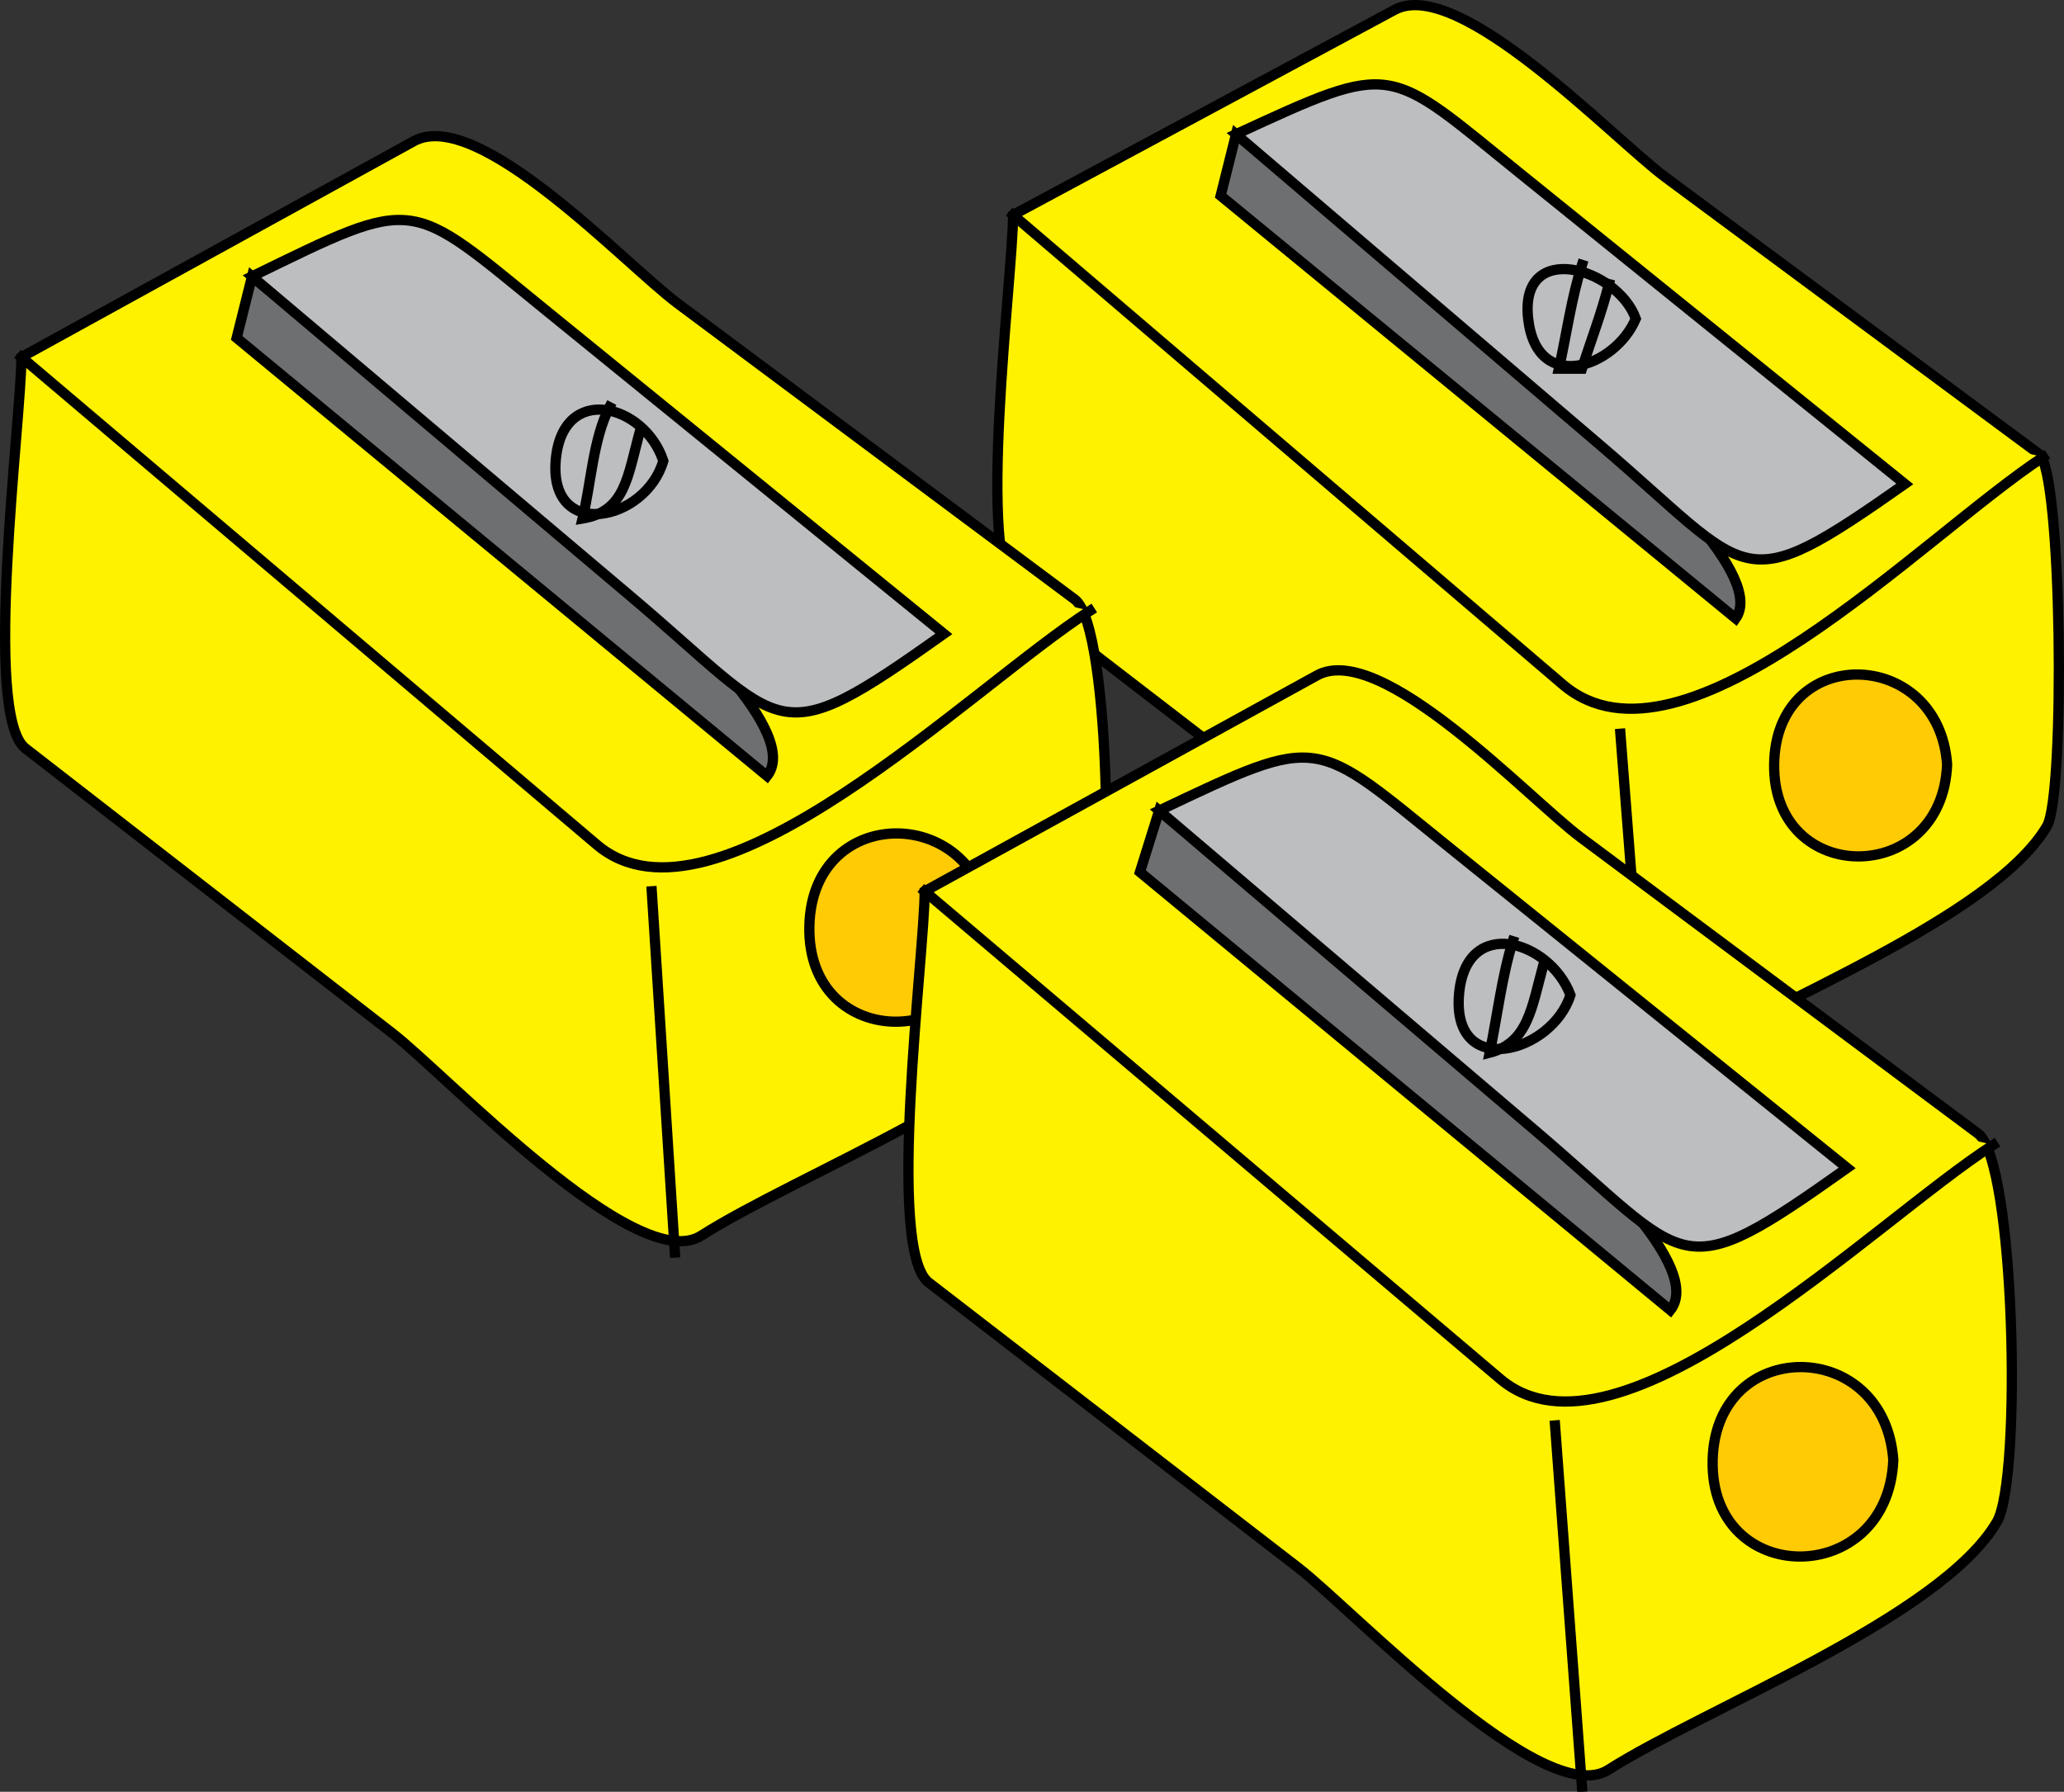<svg xmlns="http://www.w3.org/2000/svg" xmlns:xlink="http://www.w3.org/1999/xlink" version="1.1" id="Layer_1" x="0px" y="0px" enable-background="new 0 0 822.05 841.89" xml:space="preserve" viewBox="209.48 247.37 402.74 349.7">
<rect x="209.48" y="247.37" width="402.74" height="349.7" fill="#333333" stroke="none"/>
<path fill-rule="evenodd" clip-rule="evenodd" fill="#FFF200" stroke="#000000" stroke-width="2" stroke-linecap="square" stroke-miterlimit="10" d="  M407.158,289.322c24.812-13.342,49.625-26.684,74.438-40.026c12.521-6.732,42.699,25.152,52.887,32.699  c24.293,17.995,48.586,35.989,72.879,53.984c4.516,3.345,5.109,66.508,1.551,72.593c-10.508,17.967-55.16,35.005-73.029,46.346  c-11.944,7.58-43.771-26.709-53.679-34.335c-24.743-19.044-49.487-38.089-74.231-57.133  C399.745,357.116,407.158,301.239,407.158,289.322z"/>
<path fill-rule="evenodd" clip-rule="evenodd" fill="#FFF200" d="M407.158,289.322c35.748,30.543,71.496,61.086,107.243,91.629  c23.496,20.075,70.424-29.104,93.761-44.379C541.161,320.822,474.159,305.072,407.158,289.322z"/>
<path fill="none" stroke="#000000" stroke-width="2" stroke-linecap="square" stroke-miterlimit="10" d="M407.158,289.322  c35.748,30.543,71.496,61.086,107.243,91.629c23.496,20.075,70.424-29.104,93.761-44.379"/>
<path fill-rule="evenodd" clip-rule="evenodd" fill="#FFF200" d="M525.662,390.572l5.25,67.5L525.662,390.572z"/>
<line fill="none" stroke="#000000" stroke-width="2" stroke-linecap="square" stroke-miterlimit="10" x1="525.662" y1="390.572" x2="530.912" y2="458.072"/>
<path fill-rule="evenodd" clip-rule="evenodd" fill="#6D6F71" stroke="#000000" stroke-width="2" stroke-linecap="square" stroke-miterlimit="10" d="  M447.662,285.572c1-4,2-8,3-12c17.455,14.907,108.449,78.881,97.5,94.5C514.662,340.572,481.162,313.072,447.662,285.572z"/>
<path fill-rule="evenodd" clip-rule="evenodd" fill="#BCBEC0" stroke="#000000" stroke-width="2" stroke-linecap="square" stroke-miterlimit="10" d="  M450.662,273.572c31.264-14.43,29.162-13.571,55.5,7.694c25,20.186,50,40.371,75,60.556c-32.675,22.961-29.475,18.027-59.313-7.456  C498.12,314.101,474.391,293.836,450.662,273.572z"/>
<path fill-rule="evenodd" clip-rule="evenodd" fill="#BCBEC0" stroke="#000000" stroke-width="2" stroke-linecap="square" stroke-miterlimit="10" d="  M528.662,309.572c-4.037,9.569-19.324,14.828-21,0C505.906,294.033,525.062,299.574,528.662,309.572z"/>
<path fill="none" stroke="#000000" stroke-width="2" stroke-linecap="square" stroke-miterlimit="10" d="M518.162,299.072  c-2.07,6.534-3.012,13.553-4.5,20.25c1.5,0,3,0,4.5,0c1.743-5.478,3.853-10.926,5.25-16.5"/>
<path fill-rule="evenodd" clip-rule="evenodd" fill="#FFCB05" stroke="#000000" stroke-width="2" stroke-linecap="square" stroke-miterlimit="10" d="  M589.412,396.572c-0.941,23.972-34.022,23.873-33.75,0C555.934,372.796,587.805,373.53,589.412,396.572z"/>
<path fill-rule="evenodd" clip-rule="evenodd" fill="#FFF200" stroke="#000000" stroke-width="2" stroke-linecap="square" stroke-miterlimit="10" d="  M213.658,317.072c25.514-14.044,51.027-28.088,76.541-42.132c12.526-6.896,41.322,24.055,51.492,31.638  c25.84,19.264,51.679,38.529,77.519,57.793c7.221,5.384,7.852,67.316,2.952,75.701c-10.963,18.761-57.227,36.56-75.842,48.452  c-12.652,8.083-49.63-31.23-60.242-39.471c-23.884-18.546-47.769-37.091-71.653-55.636  C206.019,386.89,213.658,329.31,213.658,317.072z"/>
<path fill-rule="evenodd" clip-rule="evenodd" fill="#FFF200" d="M213.658,317.072c37.427,31.722,74.854,63.443,112.28,95.165  c22.976,19.473,73.165-30.899,96.224-45.665C352.661,350.072,283.16,333.572,213.658,317.072z"/>
<path fill="none" stroke="#000000" stroke-width="2" stroke-linecap="square" stroke-miterlimit="10" d="M213.658,317.072  c37.427,31.722,74.854,63.443,112.28,95.165c22.976,19.473,73.165-30.899,96.224-45.665"/>
<path fill-rule="evenodd" clip-rule="evenodd" fill="#FFF200" d="M336.658,421.322l4.5,70.5L336.658,421.322z"/>
<line fill="none" stroke="#000000" stroke-width="2" stroke-linecap="square" stroke-miterlimit="10" x1="336.658" y1="421.322" x2="341.158" y2="491.822"/>
<path fill-rule="evenodd" clip-rule="evenodd" fill="#6D6F71" stroke="#000000" stroke-width="2" stroke-linecap="square" stroke-miterlimit="10" d="  M255.658,313.322c1-4,2-8,3-12c18.245,15.418,113.11,81.43,100.5,97.5C324.658,370.322,290.158,341.822,255.658,313.322z"/>
<path fill-rule="evenodd" clip-rule="evenodd" fill="#BCBEC0" stroke="#000000" stroke-width="2" stroke-linecap="square" stroke-miterlimit="10" d="  M258.658,301.322c32.601-15.903,30.208-15.441,57.778,6.972c25.741,20.926,51.481,41.852,77.222,62.778  c-33.572,23.854-30.305,18.725-61.215-7.397C307.848,342.891,283.253,322.106,258.658,301.322z"/>
<path fill-rule="evenodd" clip-rule="evenodd" fill="#BCBEC0" stroke="#000000" stroke-width="2" stroke-linecap="square" stroke-miterlimit="10" d="  M338.908,337.322c-3.421,11.799-22.227,15.759-21,0C319.104,321.957,335.254,326.145,338.908,337.322z"/>
<path fill="none" stroke="#000000" stroke-width="2" stroke-linecap="square" stroke-miterlimit="10" d="M328.408,326.822  c-3.206,6.219-3.597,14.901-5.25,21.75c8.443-1.437,8.747-8.244,11.25-17.25"/>
<path fill-rule="evenodd" clip-rule="evenodd" fill="#FFCB05" stroke="#000000" stroke-width="2" stroke-linecap="square" stroke-miterlimit="10" d="  M402.658,428.072c-1.254,24.822-35.83,25.044-35.25,0C367.971,403.733,400.848,404.296,402.658,428.072z"/>
<path fill-rule="evenodd" clip-rule="evenodd" fill="#FFF200" stroke="#000000" stroke-width="2" stroke-linecap="square" stroke-miterlimit="10" d="  M389.908,421.322c25.515-14.044,51.029-28.088,76.544-42.132c12.527-6.895,41.32,24.055,51.491,31.638  c25.839,19.265,51.678,38.528,77.517,57.793c7.248,5.403,8.555,67.307,3.702,75.701c-10.81,18.701-57.324,36.624-75.839,48.452  c-12.681,8.102-49.903-31.239-60.567-39.471c-24.025-18.546-48.051-37.091-72.077-55.637  C382.288,491.19,389.908,433.528,389.908,421.322z"/>
<path fill-rule="evenodd" clip-rule="evenodd" fill="#FFF200" d="M389.908,421.322c37.428,31.722,74.855,63.443,112.284,95.164  c22.976,19.474,73.161-30.898,96.22-45.664C528.911,454.322,459.409,437.822,389.908,421.322z"/>
<path fill="none" stroke="#000000" stroke-width="2" stroke-linecap="square" stroke-miterlimit="10" d="M389.908,421.322  c37.428,31.722,74.855,63.443,112.284,95.164c22.976,19.474,73.161-30.898,96.22-45.664"/>
<path fill-rule="evenodd" clip-rule="evenodd" fill="#FFF200" d="M512.912,525.572l5.25,70.5L512.912,525.572z"/>
<line fill="none" stroke="#000000" stroke-width="2" stroke-linecap="square" stroke-miterlimit="10" x1="512.912" y1="525.572" x2="518.162" y2="596.072"/>
<path fill-rule="evenodd" clip-rule="evenodd" fill="#6D6F71" stroke="#000000" stroke-width="2" stroke-linecap="square" stroke-miterlimit="10" d="  M431.912,417.572c1.25-4,2.5-8,3.75-12c18.142,15.439,112.398,81.442,99.75,97.5C500.912,474.572,466.412,446.072,431.912,417.572z"/>
<path fill-rule="evenodd" clip-rule="evenodd" fill="#BCBEC0" stroke="#000000" stroke-width="2" stroke-linecap="square" stroke-miterlimit="10" d="  M435.662,405.572c32.088-15.242,29.844-14.376,57.027,7.528c25.741,20.741,51.482,41.481,77.223,62.222  c-33.532,23.826-30.218,18.788-60.985-7.396C484.506,447.14,460.084,426.356,435.662,405.572z"/>
<path fill-rule="evenodd" clip-rule="evenodd" fill="#BCBEC0" stroke="#000000" stroke-width="2" stroke-linecap="square" stroke-miterlimit="10" d="  M515.912,441.572c-3.618,11.36-23.04,16.5-21.75,0C495.393,425.844,511.905,430.867,515.912,441.572z"/>
<path fill="none" stroke="#000000" stroke-width="2" stroke-linecap="square" stroke-miterlimit="10" d="M504.662,431.072  c-2.154,7.005-3.014,14.565-4.5,21.75c7.509-1.965,8.172-8.73,10.5-17.25"/>
<path fill-rule="evenodd" clip-rule="evenodd" fill="#FFCB05" stroke="#000000" stroke-width="2" stroke-linecap="square" stroke-miterlimit="10" d="  M578.912,532.322c-1.047,25.152-35.831,25.063-35.25,0C544.225,508.069,577.198,508.185,578.912,532.322z"/>
</svg>